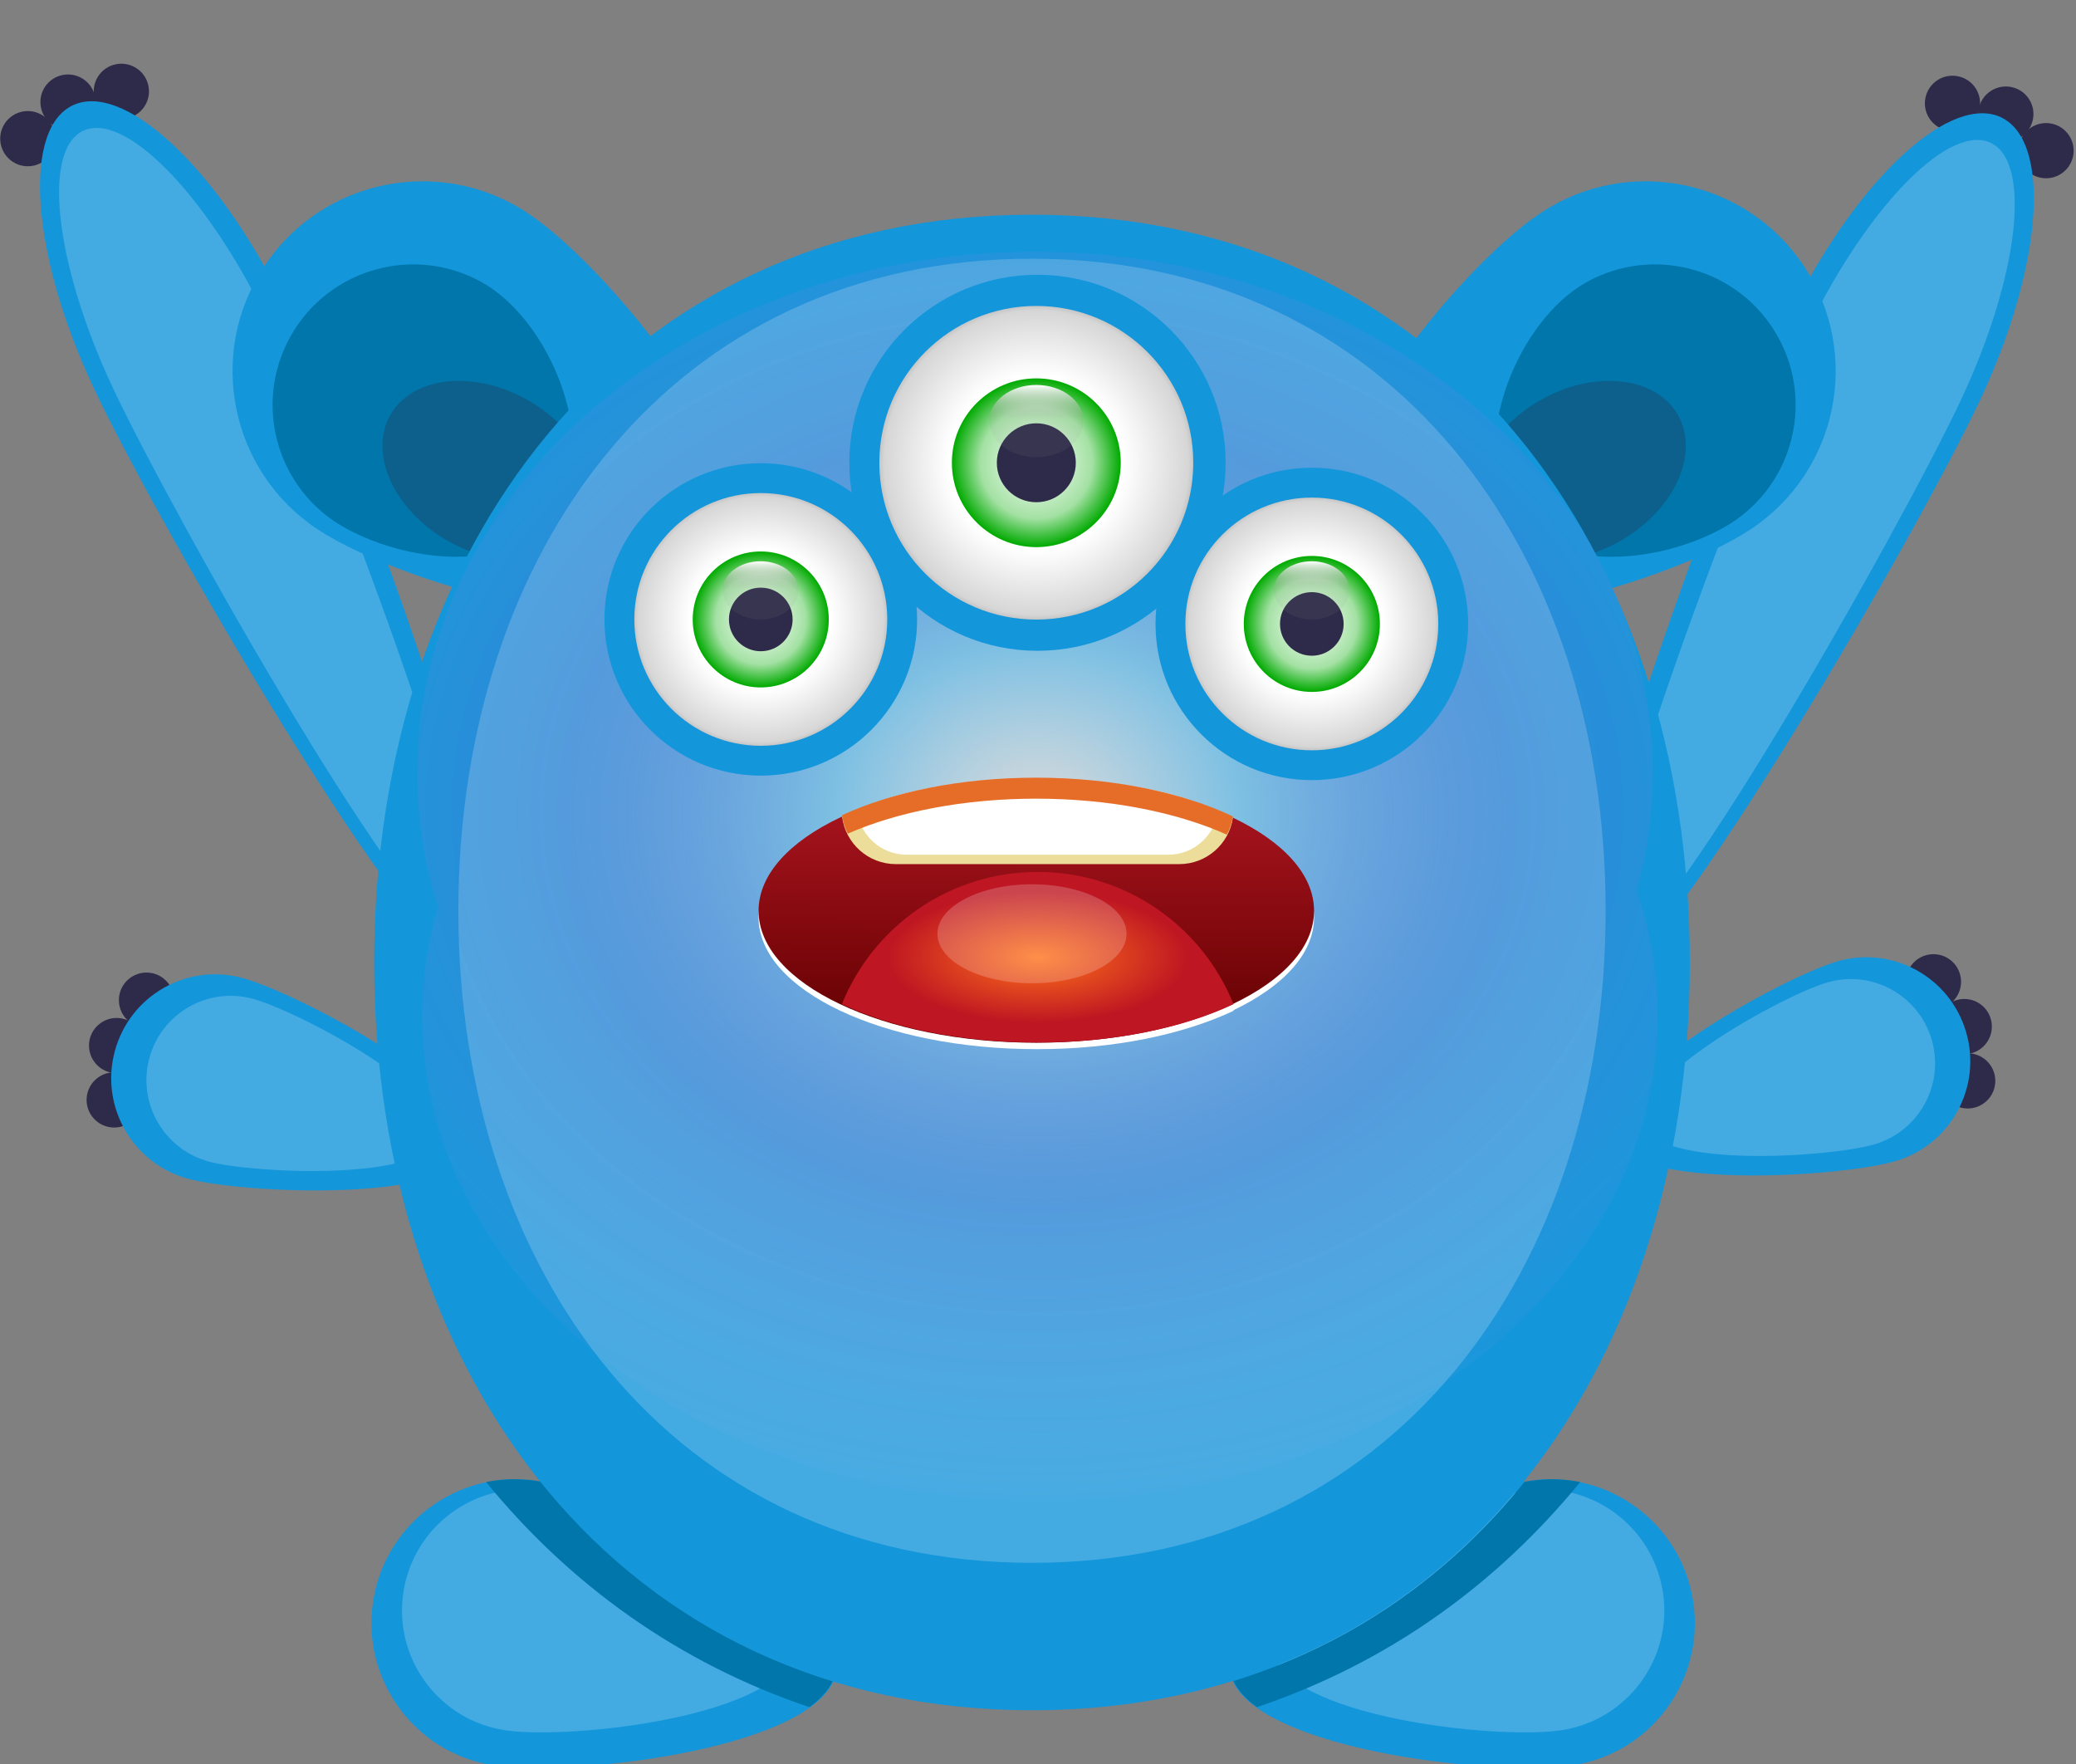 <svg width="173" height="147" viewBox="0 0 173 147" fill="none" xmlns="http://www.w3.org/2000/svg">
<rect x="0" y="0" width="173" height="147" fill="#808080" stroke="none"/>
<g clip-path="url(#clip0_14011_164660)">
<path d="M165.475 88.317C166.438 89.144 166.548 90.597 165.719 91.561C164.891 92.524 163.437 92.635 162.474 91.807C161.512 90.98 161.404 89.526 162.232 88.563C163.061 87.599 164.513 87.489 165.475 88.317Z" fill="#2E2A49"/>
<path d="M165.189 83.792C166.151 84.62 166.259 86.073 165.431 87.037C164.602 88.001 163.15 88.11 162.188 87.282C161.225 86.455 161.115 85.003 161.944 84.038C162.772 83.075 164.226 82.965 165.189 83.792Z" fill="#2E2A49"/>
<path d="M162.622 80.06C163.585 80.888 163.693 82.342 162.866 83.304C162.036 84.269 160.584 84.379 159.621 83.55C158.658 82.723 158.548 81.27 159.378 80.305C160.205 79.343 161.659 79.233 162.622 80.06Z" fill="#2E2A49"/>
<path d="M163.844 85.999C165.181 90.593 162.54 95.407 157.944 96.751C153.35 98.093 135.554 99.249 134.216 94.652C132.877 90.057 148.506 81.45 153.101 80.109C157.697 78.766 162.507 81.404 163.844 85.999Z" fill="#1496DB"/>
<path opacity="0.2" d="M160.977 86.636C162.061 90.36 159.922 94.262 156.196 95.351C152.473 96.438 138.047 97.374 136.964 93.648C135.879 89.926 148.546 82.949 152.269 81.862C155.993 80.774 159.891 82.912 160.977 86.636Z" fill="white"/>
<path d="M164.64 7.358C163.951 6.293 162.526 5.987 161.458 6.678C160.39 7.369 160.086 8.793 160.776 9.859C161.465 10.925 162.889 11.23 163.956 10.539C165.024 9.848 165.33 8.424 164.64 7.358Z" fill="#2E2A49"/>
<path d="M169.085 8.255C168.396 7.189 166.971 6.885 165.904 7.575C164.836 8.266 164.531 9.69 165.221 10.755C165.911 11.821 167.335 12.127 168.402 11.436C169.469 10.746 169.775 9.32 169.085 8.255Z" fill="#2E2A49"/>
<path d="M172.434 11.304C171.744 10.239 170.322 9.933 169.254 10.624C168.187 11.315 167.882 12.738 168.571 13.803C169.261 14.869 170.685 15.175 171.753 14.485C172.82 13.794 173.123 12.37 172.434 11.304Z" fill="#2E2A49"/>
<path d="M166.529 9.678C162.053 7.949 154.117 15.723 148.809 27.042C143.498 38.361 127.815 80.938 132.292 82.67C136.767 84.405 159.708 44.634 165.018 33.315C170.327 21.996 171.004 11.413 166.529 9.678Z" fill="#1496DB"/>
<path opacity="0.2" d="M165.731 11.832C162.102 10.431 155.185 17.769 150.279 28.223C145.374 38.682 130.472 77.862 134.101 79.264C137.728 80.668 158.512 43.767 163.419 33.309C168.322 22.854 169.358 13.236 165.731 11.832Z" fill="white"/>
<path d="M8.181 6.358C8.87 5.293 10.295 4.987 11.363 5.678C12.431 6.369 12.735 7.793 12.045 8.859C11.356 9.924 9.932 10.23 8.865 9.539C7.797 8.848 7.491 7.424 8.181 6.358Z" fill="#2E2A49"/>
<path d="M3.735 7.255C4.425 6.189 5.85 5.885 6.917 6.575C7.984 7.266 8.289 8.69 7.6 9.755C6.91 10.821 5.486 11.127 4.419 10.436C3.352 9.746 3.046 8.32 3.735 7.255Z" fill="#2E2A49"/>
<path d="M0.387 10.304C1.077 9.239 2.499 8.933 3.567 9.624C4.634 10.315 4.939 11.738 4.249 12.803C3.56 13.869 2.136 14.175 1.068 13.485C0.001 12.794 -0.303 11.37 0.387 10.304Z" fill="#2E2A49"/>
<path d="M6.292 8.678C10.768 6.949 18.704 14.723 24.012 26.042C29.323 37.361 45.006 79.938 40.529 81.67C36.054 83.405 13.112 43.634 7.803 32.315C2.494 20.996 1.817 10.413 6.292 8.678Z" fill="#1496DB"/>
<path opacity="0.2" d="M7.089 10.832C10.719 9.431 17.636 16.769 22.542 27.223C27.447 37.682 42.349 76.862 38.719 78.264C35.092 79.668 14.309 42.767 9.402 32.309C4.499 21.854 3.462 12.236 7.089 10.832Z" fill="white"/>
<path d="M7.982 89.933C7.036 90.779 6.955 92.236 7.801 93.182C8.649 94.13 10.103 94.211 11.049 93.365C11.995 92.519 12.076 91.064 11.228 90.116C10.382 89.169 8.928 89.087 7.982 89.933Z" fill="#2E2A49"/>
<path d="M8.182 85.405C7.236 86.251 7.156 87.706 8.003 88.654C8.85 89.601 10.302 89.681 11.248 88.835C12.194 87.988 12.277 86.535 11.43 85.587C10.583 84.639 9.128 84.558 8.182 85.405Z" fill="#2E2A49"/>
<path d="M10.674 81.622C9.728 82.469 9.647 83.923 10.494 84.871C11.341 85.818 12.795 85.9 13.741 85.054C14.687 84.208 14.768 82.751 13.921 81.804C13.074 80.856 11.62 80.776 10.674 81.622Z" fill="#2E2A49"/>
<path d="M9.568 87.583C8.319 92.201 11.053 96.964 15.674 98.217C20.294 99.47 38.109 100.278 39.357 95.656C40.606 91.036 24.814 82.736 20.193 81.484C15.571 80.23 10.814 82.962 9.568 87.583Z" fill="#1496DB"/>
<path opacity="0.2" d="M12.447 88.164C11.435 91.908 13.651 95.768 17.395 96.783C21.14 97.797 35.582 98.453 36.592 94.707C37.603 90.963 24.803 84.235 21.06 83.221C17.314 82.204 13.459 84.418 12.447 88.164Z" fill="white"/>
<path d="M141.111 133.515C142.066 140.066 137.525 146.151 130.968 147.102C124.411 148.056 103.393 145.687 102.438 139.136C101.482 132.587 120.953 124.331 127.512 123.378C134.067 122.426 140.157 126.964 141.111 133.515Z" fill="#1496DB"/>
<path opacity="0.2" d="M138.586 132.736C139.391 138.252 135.568 143.372 130.048 144.175C124.532 144.978 106.837 142.984 106.03 137.468C105.23 131.955 121.622 125.006 127.14 124.204C132.658 123.403 137.78 127.222 138.586 132.736Z" fill="white"/>
<path d="M104.741 142.244C115.627 138.575 124.687 132.051 131.684 123.487C130.37 123.225 128.992 123.175 127.593 123.379C127.419 123.405 127.236 123.436 127.044 123.47C120.844 131.199 112.68 137.004 102.796 140.065C103.162 140.86 103.836 141.586 104.741 142.244Z" fill="#0076AA"/>
<path d="M31.08 133.517C30.125 140.068 34.666 146.152 41.221 147.104C47.777 148.057 68.797 145.689 69.754 139.137C70.71 132.587 51.236 124.331 44.68 123.379C38.126 122.427 32.036 126.965 31.08 133.517Z" fill="#1496DB"/>
<path opacity="0.2" d="M33.606 132.736C32.802 138.252 36.622 143.372 42.142 144.174C47.66 144.977 65.355 142.985 66.16 137.468C66.962 131.954 50.572 125.006 45.054 124.204C39.535 123.402 34.41 127.221 33.606 132.736Z" fill="white"/>
<path d="M67.448 142.244C56.563 138.575 47.504 132.051 40.508 123.487C41.82 123.225 43.199 123.175 44.599 123.379C44.772 123.405 44.955 123.436 45.145 123.47C51.348 131.199 59.509 137.004 69.396 140.065C69.03 140.86 68.354 141.586 67.448 142.244Z" fill="#0076AA"/>
<path d="M150.338 22.183C155.167 29.463 153.179 39.276 145.893 44.101C138.61 48.924 116.211 55.262 111.382 47.981C106.548 40.704 121.114 22.562 128.399 17.739C135.685 12.913 145.506 14.904 150.338 22.183Z" fill="#1496DB"/>
<path d="M148.15 28.04C151.301 33.689 149.278 40.82 143.623 43.969C137.974 47.117 128.847 47.846 125.695 42.199C122.54 36.549 126.555 26.664 132.206 23.514C137.861 20.366 144.996 22.392 148.15 28.04Z" fill="#0076AA"/>
<path opacity="0.3" d="M139.815 34.561C141.669 37.792 139.535 42.49 135.05 45.057C130.568 47.623 125.433 47.084 123.579 43.856C121.726 40.624 123.858 35.926 128.341 33.359C132.827 30.794 137.961 31.331 139.815 34.561Z" fill="#2E2A49"/>
<path d="M22.017 22.183C17.186 29.463 19.174 39.276 26.461 44.1C33.744 48.924 56.141 55.262 60.971 47.981C65.803 40.705 51.237 22.562 43.953 17.739C36.669 12.914 26.847 14.904 22.017 22.183Z" fill="#1496DB"/>
<path d="M24.202 28.04C21.049 33.689 23.075 40.82 28.728 43.968C34.379 47.116 43.506 47.846 46.658 42.198C49.811 36.549 45.797 26.663 40.146 23.513C34.493 20.366 27.354 22.392 24.202 28.04Z" fill="#0076AA"/>
<path opacity="0.3" d="M32.538 34.56C30.685 37.792 32.819 42.49 37.303 45.057C41.785 47.623 46.922 47.084 48.775 43.855C50.628 40.624 48.495 35.926 44.013 33.359C39.528 30.794 34.393 31.331 32.538 34.56Z" fill="#2E2A49"/>
<path d="M140.819 80.197C140.819 114.607 120.442 142.502 86 142.502C51.557 142.502 31.18 114.607 31.18 80.197C31.18 45.786 51.557 17.89 86 17.89C120.442 17.89 140.819 45.786 140.819 80.197Z" fill="#1496DB"/>
<path opacity="0.2" d="M133.803 75.887C133.803 105.894 116.033 130.218 86 130.218C55.966 130.218 38.197 105.894 38.197 75.887C38.197 45.88 55.966 21.557 86 21.557C116.033 21.557 133.803 45.88 133.803 75.887Z" fill="white"/>
<path d="M136.397 74.231C137.268 71.065 137.729 67.767 137.729 64.378C137.729 40.406 114.681 20.973 86.25 20.973C57.819 20.973 34.772 40.406 34.772 64.378C34.772 68.249 35.372 72.001 36.5 75.572C35.638 78.502 35.182 81.553 35.182 84.688C35.182 106.987 58.23 125.065 86.661 125.065C115.092 125.065 138.14 106.987 138.14 84.688C138.14 81.071 137.534 77.566 136.397 74.231Z" fill="url(#paint0_radial_14011_164660)"/>
<path d="M109.506 76.437C109.506 73.405 106.915 70.661 102.727 68.674C102.73 68.642 102.737 68.61 102.742 68.578C98.549 66.583 92.752 65.35 86.347 65.35C80.053 65.35 74.345 66.542 70.172 68.475C70.177 68.509 70.183 68.544 70.189 68.578C70.183 68.58 70.177 68.583 70.172 68.585C70.172 68.585 70.172 68.588 70.173 68.589C65.879 70.582 63.212 73.362 63.212 76.437C63.212 82.5 73.575 87.417 86.358 87.417H86.475C92.846 87.417 98.616 86.195 102.799 84.22C102.795 84.205 102.787 84.189 102.781 84.174C106.937 82.189 109.506 79.455 109.506 76.437Z" fill="white"/>
<path fill-rule="evenodd" clip-rule="evenodd" d="M109.504 75.893C109.504 81.962 99.142 86.882 86.359 86.882C73.577 86.882 63.215 81.962 63.215 75.893C63.215 69.824 73.577 64.904 86.359 64.904C99.142 64.904 109.504 69.824 109.504 75.893Z" fill="url(#paint1_linear_14011_164660)"/>
<path d="M70.157 83.67C74.338 85.645 80.104 86.865 86.476 86.865C92.847 86.865 98.614 85.645 102.794 83.67C100.2 77.217 93.867 72.65 86.476 72.65C79.085 72.65 72.751 77.217 70.157 83.67Z" fill="url(#paint2_radial_14011_164660)"/>
<path opacity="0.2" d="M93.879 77.805C93.879 80.083 90.352 81.93 86.001 81.93C81.649 81.93 78.12 80.083 78.12 77.805C78.12 75.526 81.649 73.68 86.001 73.68C90.352 73.68 93.879 75.526 93.879 77.805Z" fill="white"/>
<path d="M86.347 64.907C80.054 64.907 74.345 66.099 70.173 68.032C70.444 70.268 72.349 72.001 74.659 72.001H98.269C100.543 72.001 102.426 70.322 102.742 68.136C98.55 66.142 92.753 64.907 86.347 64.907Z" fill="#EDDD9A"/>
<path d="M86.356 64.907C80.534 64.907 75.256 65.717 71.397 67.505C71.648 69.572 73.402 71.216 75.539 71.216H97.374C99.479 71.216 101.224 69.615 101.516 67.594C97.641 65.749 92.279 64.907 86.356 64.907Z" fill="white"/>
<path d="M86.347 66.546C92.501 66.546 98.089 67.687 102.235 69.544C102.487 69.082 102.664 68.57 102.742 68.026C98.55 66.033 92.753 64.798 86.347 64.798C80.053 64.798 74.345 65.99 70.173 67.924C70.239 68.474 70.405 68.992 70.65 69.462C74.776 67.652 80.286 66.546 86.347 66.546Z" fill="#E66D28"/>
<path d="M76.426 51.612C76.426 58.801 70.593 64.627 63.398 64.627C56.203 64.627 50.371 58.801 50.371 51.612C50.371 44.424 56.203 38.596 63.398 38.596C70.593 38.596 76.426 44.424 76.426 51.612Z" fill="#1496DB"/>
<path d="M122.348 51.986C122.348 59.175 116.515 65.003 109.318 65.003C102.124 65.003 96.293 59.175 96.293 51.986C96.293 44.798 102.124 38.971 109.318 38.971C116.515 38.971 122.348 44.798 122.348 51.986Z" fill="#1496DB"/>
<path d="M102.138 38.56C102.138 47.211 95.118 54.226 86.455 54.226C77.797 54.226 70.777 47.211 70.777 38.56C70.777 29.909 77.797 22.894 86.455 22.894C95.118 22.894 102.138 29.909 102.138 38.56Z" fill="#1496DB"/>
<path d="M74.668 51.612C74.668 57.829 69.623 62.872 63.398 62.872C57.174 62.872 52.13 57.829 52.13 51.612C52.13 45.394 57.174 40.355 63.398 40.355C69.623 40.355 74.668 45.394 74.668 51.612Z" fill="#1496DB"/>
<path fill-rule="evenodd" clip-rule="evenodd" d="M73.939 51.612C73.939 57.427 69.22 62.142 63.399 62.142C57.579 62.142 52.86 57.427 52.86 51.612C52.86 45.796 57.579 41.082 63.399 41.082C69.22 41.082 73.939 45.796 73.939 51.612Z" fill="url(#paint3_radial_14011_164660)"/>
<path fill-rule="evenodd" clip-rule="evenodd" d="M69.065 51.614C69.065 54.742 66.527 57.278 63.396 57.278C60.265 57.278 57.727 54.742 57.727 51.614C57.727 48.486 60.265 45.95 63.396 45.95C66.527 45.95 69.065 48.486 69.065 51.614Z" fill="url(#paint4_radial_14011_164660)"/>
<path d="M66.051 51.612C66.051 53.075 64.863 54.263 63.399 54.263C61.933 54.263 60.746 53.075 60.746 51.612C60.746 50.15 61.933 48.962 63.399 48.962C64.863 48.962 66.051 50.15 66.051 51.612Z" fill="#2E2A49"/>
<ellipse cx="63.375" cy="49.188" rx="3.156" ry="2.422" fill="url(#paint5_linear_14011_164660)"/>
<path d="M120.588 51.989C120.588 58.206 115.543 63.246 109.319 63.246C103.095 63.246 98.05 58.206 98.05 51.989C98.05 45.77 103.095 40.729 109.319 40.729C115.543 40.729 120.588 45.77 120.588 51.989Z" fill="#1496DB"/>
<path fill-rule="evenodd" clip-rule="evenodd" d="M119.858 51.988C119.858 57.804 115.14 62.518 109.319 62.518C103.498 62.518 98.78 57.804 98.78 51.988C98.78 46.173 103.498 41.459 109.319 41.459C115.14 41.459 119.858 46.173 119.858 51.988Z" fill="url(#paint6_radial_14011_164660)"/>
<path fill-rule="evenodd" clip-rule="evenodd" d="M114.99 51.988C114.99 55.116 112.452 57.652 109.32 57.652C106.189 57.652 103.65 55.116 103.65 51.988C103.65 48.859 106.189 46.323 109.32 46.323C112.452 46.323 114.99 48.859 114.99 51.988Z" fill="url(#paint7_radial_14011_164660)"/>
<path d="M111.97 51.988C111.97 53.45 110.784 54.637 109.32 54.637C107.855 54.637 106.667 53.45 106.667 51.988C106.667 50.525 107.855 49.339 109.32 49.339C110.784 49.339 111.97 50.525 111.97 51.988Z" fill="#2E2A49"/>
<ellipse cx="109.308" cy="49.188" rx="3.156" ry="2.422" fill="url(#paint8_linear_14011_164660)"/>
<path d="M100.345 38.559C100.345 46.275 94.082 52.53 86.36 52.53C78.634 52.53 72.373 46.275 72.373 38.559C72.373 30.842 78.634 24.587 86.36 24.587C94.082 24.587 100.345 30.842 100.345 38.559Z" fill="#1496DB"/>
<path fill-rule="evenodd" clip-rule="evenodd" d="M99.439 38.559C99.439 45.776 93.583 51.626 86.359 51.626C79.135 51.626 73.279 45.776 73.279 38.559C73.279 31.342 79.135 25.491 86.359 25.491C93.583 25.491 99.439 31.342 99.439 38.559Z" fill="url(#paint9_radial_14011_164660)"/>
<path fill-rule="evenodd" clip-rule="evenodd" d="M93.396 38.558C93.396 42.441 90.246 45.588 86.359 45.588C82.473 45.588 79.323 42.441 79.323 38.558C79.323 34.676 82.473 31.528 86.359 31.528C90.246 31.528 93.396 34.676 93.396 38.558Z" fill="url(#paint10_radial_14011_164660)"/>
<path d="M89.651 38.559C89.651 40.374 88.178 41.847 86.361 41.847C84.541 41.847 83.069 40.374 83.069 38.559C83.069 36.743 84.541 35.27 86.361 35.27C88.178 35.27 89.651 36.743 89.651 38.559Z" fill="#2E2A49"/>
<ellipse cx="86.362" cy="35.085" rx="3.917" ry="3.008" fill="url(#paint11_linear_14011_164660)"/>
</g>
<defs>
<radialGradient id="paint0_radial_14011_164660" cx="0" cy="0" r="1" gradientUnits="userSpaceOnUse" gradientTransform="translate(86.456 67.745) rotate(90) scale(62.826 74.996)">
<stop stop-color="#D9D9D9"/>
<stop offset="0.225" stop-color="#E4E4E4" stop-opacity="0.36"/>
<stop offset="0.521" stop-color="#C530B6" stop-opacity="0.13"/>
<stop offset="1" stop-color="#FFC8F9" stop-opacity="0"/>
</radialGradient>
<linearGradient id="paint1_linear_14011_164660" x1="63.039" y1="86.804" x2="63.098" y2="64.784" gradientUnits="userSpaceOnUse">
<stop stop-color="#600000"/>
<stop offset="1" stop-color="#B01622"/>
</linearGradient>
<radialGradient id="paint2_radial_14011_164660" cx="0" cy="0" r="1" gradientUnits="userSpaceOnUse" gradientTransform="translate(86.475 79.758) scale(12.591 5.484)">
<stop stop-color="#FF721B"/>
<stop offset="1" stop-color="#BE1622"/>
</radialGradient>
<radialGradient id="paint3_radial_14011_164660" cx="0" cy="0" r="1" gradientUnits="userSpaceOnUse" gradientTransform="translate(63.399 51.612) scale(10.54 10.53)">
<stop stop-color="white"/>
<stop offset="0.56" stop-color="white"/>
<stop offset="0.97" stop-color="#D6D6D6"/>
<stop offset="1" stop-color="#C6C6C6"/>
</radialGradient>
<radialGradient id="paint4_radial_14011_164660" cx="0" cy="0" r="1" gradientUnits="userSpaceOnUse" gradientTransform="translate(63.397 51.613) scale(5.669 5.664)">
<stop stop-color="white"/>
<stop offset="0.66" stop-color="#A4E1A4"/>
<stop offset="1" stop-color="#00AA00"/>
</radialGradient>
<linearGradient id="paint5_linear_14011_164660" x1="63.38" y1="46.767" x2="63.38" y2="49.139" gradientUnits="userSpaceOnUse">
<stop stop-color="white"/>
<stop offset="1" stop-color="#999999" stop-opacity="0.1"/>
</linearGradient>
<radialGradient id="paint6_radial_14011_164660" cx="0" cy="0" r="1" gradientUnits="userSpaceOnUse" gradientTransform="translate(109.32 51.988) scale(10.539 10.529)">
<stop stop-color="white"/>
<stop offset="0.56" stop-color="white"/>
<stop offset="0.97" stop-color="#D6D6D6"/>
<stop offset="1" stop-color="#C6C6C6"/>
</radialGradient>
<radialGradient id="paint7_radial_14011_164660" cx="0" cy="0" r="1" gradientUnits="userSpaceOnUse" gradientTransform="translate(109.32 51.988) scale(5.67 5.665)">
<stop stop-color="white"/>
<stop offset="0.66" stop-color="#A4E1A4"/>
<stop offset="1" stop-color="#00AA00"/>
</radialGradient>
<linearGradient id="paint8_linear_14011_164660" x1="109.313" y1="46.767" x2="109.313" y2="49.139" gradientUnits="userSpaceOnUse">
<stop stop-color="white"/>
<stop offset="1" stop-color="#999999" stop-opacity="0.1"/>
</linearGradient>
<radialGradient id="paint9_radial_14011_164660" cx="0" cy="0" r="1" gradientUnits="userSpaceOnUse" gradientTransform="translate(86.359 38.558) scale(13.08 13.068)">
<stop stop-color="white"/>
<stop offset="0.56" stop-color="white"/>
<stop offset="0.97" stop-color="#D6D6D6"/>
<stop offset="1" stop-color="#C6C6C6"/>
</radialGradient>
<radialGradient id="paint10_radial_14011_164660" cx="0" cy="0" r="1" gradientUnits="userSpaceOnUse" gradientTransform="translate(86.359 38.558) scale(7.037 7.03)">
<stop stop-color="white"/>
<stop offset="0.66" stop-color="#A4E1A4"/>
<stop offset="1" stop-color="#00AA00"/>
</radialGradient>
<linearGradient id="paint11_linear_14011_164660" x1="86.37" y1="32.077" x2="86.37" y2="35.023" gradientUnits="userSpaceOnUse">
<stop stop-color="white"/>
<stop offset="1" stop-color="#999999" stop-opacity="0.1"/>
</linearGradient>
<clipPath id="clip0_14011_164660">
<rect width="173" height="147" fill="white"/>
</clipPath>
</defs>
</svg>
